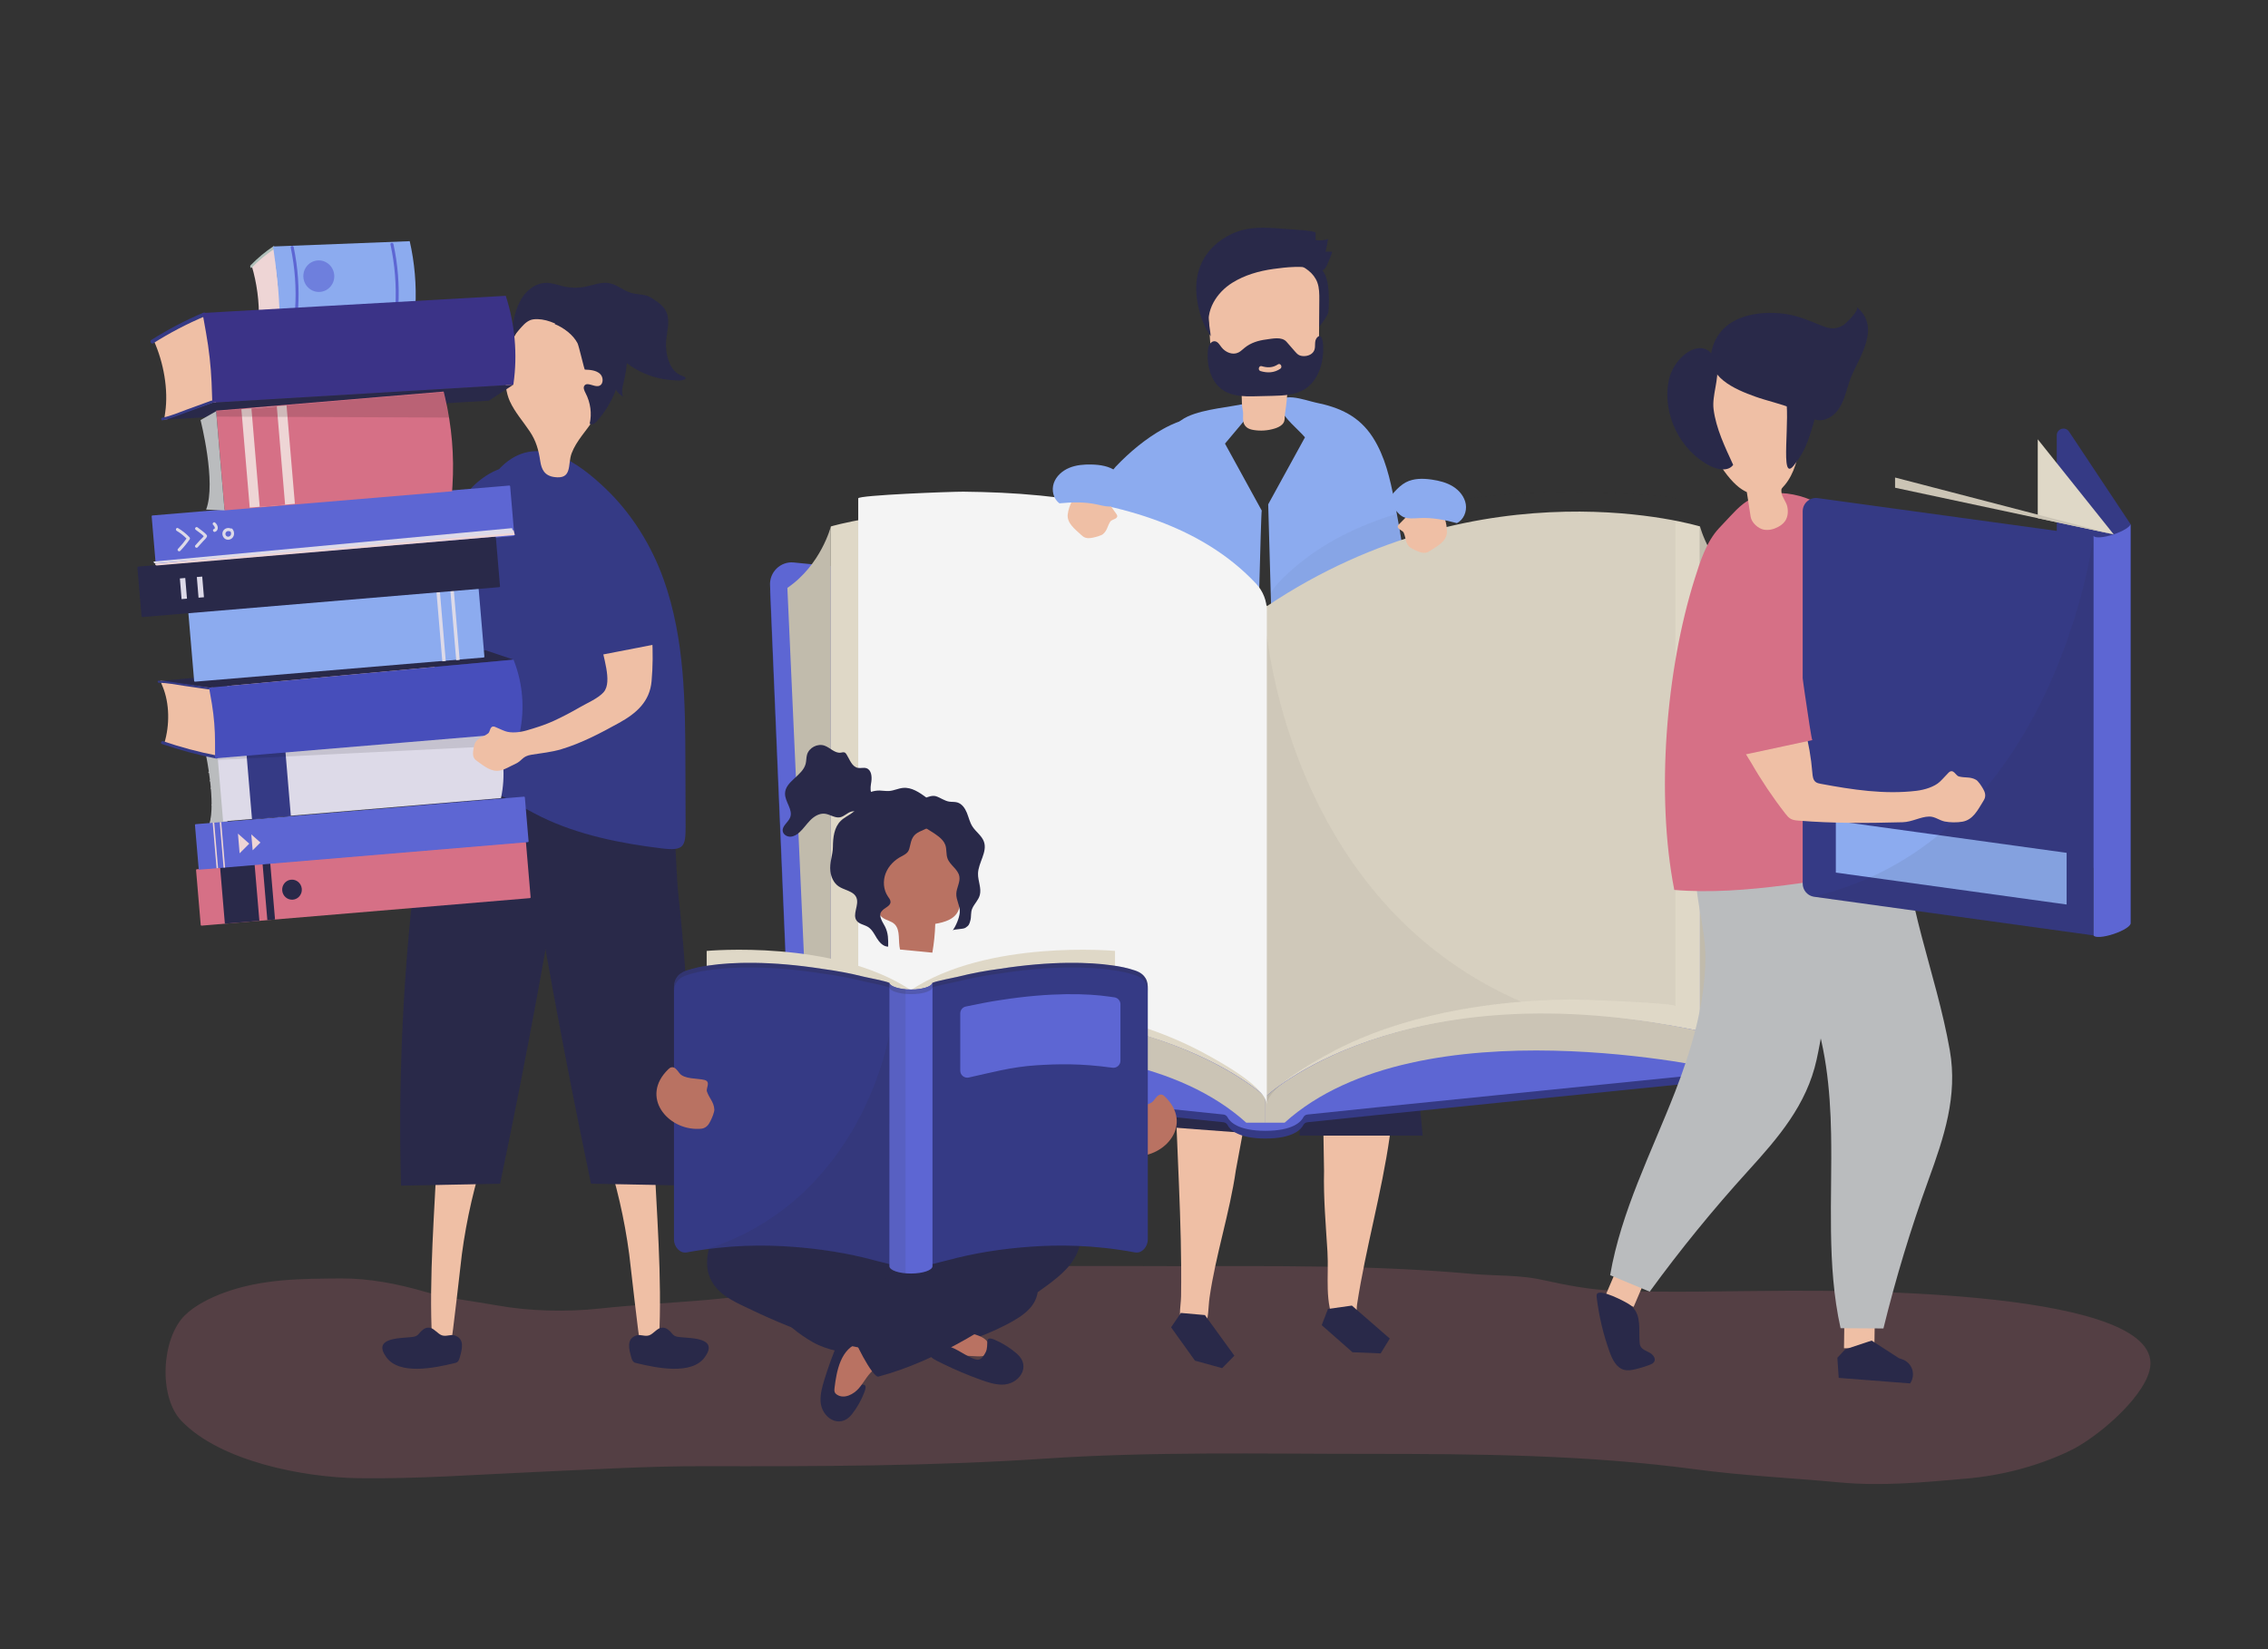 <?xml version="1.0" encoding="utf-8"?>
<!-- Generator: Adobe Illustrator 27.5.0, SVG Export Plug-In . SVG Version: 6.00 Build 0)  -->
<svg xmlns="http://www.w3.org/2000/svg" xmlns:xlink="http://www.w3.org/1999/xlink" version="1.1" x="0px" y="0px" viewBox="0 0 1100 800" style="enable-;background-color:transparent;" xml:space="preserve">
<rect x="0" y="0" width="1100" height="800" fill="#333333" stroke="none"/>
<g id="background">
	<rect style="fill:none;" width="1100" height="800" fill="none"/>
</g>
<g id="Shadow">
	<g style="opacity:0.2;">
		<path style="fill:#D67086;" d="M521.964,614.118c-28.193,0.084-56.385,0.762-84.528,3.892c-10.611,1.18-21,3.776-31.635,4.823    c-21.244,2.092-42.107,5.993-63.426,7.793c-17.168,1.449-34.408,2.305-51.526,4.143c-16.049,1.724-33.816,1.326-49.742-1.522    c-11.79-2.109-23.633-3.296-35.225-6.682c-12.967-3.789-27.055-6.498-40.565-6.4c-19.266,0.139-38.028,0.155-56.466,6.845    c-6.472,2.348-14.395,6.209-19.31,11.137c-11.251,11.282-12.774,39.432-1.54,51.133c18.921,19.693,59.305,27.42,85.827,27.785    c29.063,0.4,57.296-1.758,86.401-3.026c27.045-1.179,54.023-2.856,81.113-2.797c55.328,0.121,110.664,0,165.892-3.696    c51.888-3.472,103.907-2.28,155.909-2.28c53.326,0,106.291,0.419,159.232,7.506c23.067,3.088,46.568,4.169,69.75,6.332    c20.762,1.938,40.714-0.038,61.394-1.829c17.365-1.504,34.616-5.964,50.391-13.503c12.487-5.968,34.749-24.507,38.579-38.752    c10.736-39.935-151.3-38.975-176.179-38.885c-27.831,0.101-55.884,1.016-83.693-0.045c-11.698-0.446-23.224-2.733-34.641-5.238    c-11.372-2.495-22.83-1.861-34.362-2.91c-48.092-4.374-96.291-3.734-144.536-3.734    C553.379,614.209,537.671,614.071,521.964,614.118z"/>
	</g>
</g>
<g id="object">
	<g>
		<path style="fill:#EFBFA5;" d="M111.902,324.908c2.351-1.401,5.983-1.797,8.864-3.352c1.453-0.784,1.397-4.117,4.465-2.584    c1.132,0.566,3.054,2.218,5.22,3.271c3.16,1.535,7.829,1.838,11.844,1.319c15.776-2.039,31.606-3.784,47.592-3.984    c0.912-0.011,1.814,0.005,2.621-0.463c1.444-0.839,1.762-2.384,2.245-3.885c2.234-6.961,4.662-13.761,8.192-20.206    c3.151-5.751,6.754-11.175,12.176-14.962c5.422-3.786,12.275-5.32,18.308-2.79c4.519,1.894,8.091,5.475,8.631,10.406    c1.338,12.23-10.494,20.25-17.854,28.093c-6.963,7.42-12.913,13.71-20.112,20.442c-0.889,0.832-1.734,1.606-2.914,2.021    c-1.18,0.414-2.495,0.327-3.727,0.203c-15.855-1.606-31.269-3.578-47.093-1.722c-4.349,0.51-8.167-0.736-12.308,0.275    c-2.642,0.645-4.205,3.071-6.671,4.081c-2.466,1.011-5.362,2.002-8.019,1.947c-5.856-0.12-12.05-5.585-13.516-11.348    C108.889,327.912,109.958,326.066,111.902,324.908"/>
		<path style="fill:#353A85;" d="M224.409,311.375c-8.643-4.17-17.834-7.062-26.188-11.925c3.829-7.31,15.685-37.375,17.583-40.933    c7.246-13.578,8.943-19.553,17.875-26.274c19.072-14.352,39.131-1.957,36.283,20.543c-3.091,24.426-18.074,44.307-33.966,62.011    c-0.345,0.385-0.794,0.67-1.351,0.824c-0.557,0.155-1.364-0.122-1.991-0.436C229.969,313.845,227.138,312.691,224.409,311.375"/>
		<path style="fill:#EFBFA5;" d="M218.796,650.924c-3.14,0.106-6.158-0.599-9.241-0.883c-1.592-30.573,1.297-62.616,2.55-93.335    c7.855,0.419,15.708,0.838,23.562,1.257c-5.469,16.418-9.373,33.355-11.657,50.508    C223.649,611.19,219.244,650.909,218.796,650.924"/>
		<path style="fill:#292949;" d="M208.604,644.11c-1.939-0.345-3.083,0.517-4.375,1.699c-0.75,0.685-1.26,1.656-2.166,2.147    c-0.905,0.491-1.794,0.587-2.869,0.695c-5.666,0.57-18.72,0.333-11.765,9.81c6.315,8.605,23.087,5.18,32.776,2.842    c0.637-0.154,1.31-0.25,1.777-0.743c0.466-0.493,0.782-1.195,0.98-1.923c1.106-4.05,2.617-9.106-2.361-10.803    c-2.124-0.723-4.08,0.683-6.329-0.096C212.43,647.099,210.542,644.456,208.604,644.11"/>
		<path style="fill:#292949;" d="M194.495,575.146c16.017-0.31,32.034-0.621,48.051-0.932    c12.956-61.681,24.367-123.687,34.217-185.939c0.763-4.827,1.507-9.846,0.116-14.53c-2.63-8.86-12.119-13.916-21.204-15.613    c-14.118-2.638-40.058,1.035-47.298,15.714c-7.652,15.513-6.367,43.22-8.223,60.362    C195.089,480.989,193.192,528.11,194.495,575.146"/>
		<path style="fill:#EFBFA5;" d="M310.394,650.924c3.14,0.106,6.158-0.599,9.241-0.883c1.592-30.573-1.297-62.616-2.55-93.335    c-7.854,0.419-15.708,0.838-23.563,1.257c5.47,16.418,9.374,33.355,11.657,50.508C305.541,611.19,309.946,650.909,310.394,650.924    "/>
		<path style="fill:#292949;" d="M320.586,644.11c1.939-0.345,3.082,0.517,4.375,1.699c0.75,0.685,1.26,1.656,2.166,2.147    c0.905,0.491,1.794,0.587,2.869,0.695c5.666,0.57,18.72,0.333,11.765,9.81c-6.315,8.605-23.087,5.18-32.776,2.842    c-0.637-0.154-1.31-0.25-1.777-0.743c-0.467-0.493-0.783-1.195-0.981-1.923c-1.106-4.05-2.617-9.106,2.361-10.803    c2.125-0.723,4.081,0.683,6.329-0.096C316.759,647.099,318.647,644.456,320.586,644.11"/>
		<path style="fill:#292949;" d="M334.695,575.146c-16.017-0.31-32.034-0.621-48.051-0.932    c-12.957-61.681-24.367-123.687-34.217-185.939c-0.763-4.827-1.507-9.846-0.117-14.53c2.631-8.86,12.12-13.916,21.205-15.613    c14.118-2.638,40.058,1.035,47.298,15.714c7.652,15.513,6.367,43.22,8.223,60.362C334.1,480.989,335.997,528.11,334.695,575.146"/>
		<path style="fill:#353A85;" d="M293.624,236.922c12.841,12.221,22.46,27.921,28.254,44.183    c10.259,28.798,10.457,59.546,10.551,89.676c0.032,10.028,0.062,20.056,0.094,30.084c0.031,9.866-0.841,11.99-11.564,10.689    c-19.87-2.41-40.526-6.507-58.53-15.337c-8.567-4.202-16.573-9.508-25.557-12.817c-13.065-4.813-26.461-2.634-39.389-5.765    c5.613-16.963,9.628-31.413,12.508-48.891c2.966-17.997,5.662-37.628,10.008-55.383c2.608-10.655,7.458-20.608,12.391-30.405    c3.316-6.585,6.827-13.324,12.458-18.084C261.813,210.535,280.831,224.747,293.624,236.922"/>
		<path style="fill:#EFBFA5;" d="M247.29,194.676c2.425,5.301,6.388,9.719,9.624,14.567c3.148,4.718,4.28,8.986,5.115,14.456    c0.603,3.95,2.015,7.038,6.774,7.714c8.975,1.275,6.408-6.14,8.447-11.535c2.33-6.167,7.299-11.039,10.772-16.543    c10.034-15.903,7.17-47.337-13.686-54.045C251.531,141.956,239.931,178.589,247.29,194.676"/>
		<path style="fill:#292949;" d="M283.643,179.286c2.589,0.104,5.437,0.309,7.357,2.048c1.92,1.739,1.712,5.531-0.823,5.941    c-2.298,0.372-5.273-2.026-6.677-0.276c-0.82,1.023-0.1,2.52,0.522,3.716c2.388,4.591,3.103,9.913,1.989,14.803    c0.946,0.876,2.42-0.033,3.251-0.945c4.124-4.529,7.345-9.82,9.454-15.526c0.828,1.381,2.043,2.557,3.475,3.364    c-0.859-2.146-0.315-4.493,0.215-6.683c1.949-8.045,3.275-17.47-2.343-24.044c-3.006-3.517-7.577-5.541-12.174-6.391    c-4.597-0.851-9.282-0.644-13.915-0.435c-1.982,0.089-4.424,0.517-4.9,2.351c4.347,1.743,8.845,5.139,11.021,9.255    C280.763,167.728,283.379,179.275,283.643,179.286"/>
		<path style="fill:#292949;" d="M274.456,159.956c0.159,0.115,0.315,0.23,0.467,0.347c1.97,1.5,3.818,3.324,6.202,3.989    c3.437,0.959,7.13-0.698,10.514,0.472c3.783,1.309,6.268,5.832,9.03,8.509c4.528,4.389,10.142,7.617,16.168,9.452    c3.078,0.937,6.267,1.512,9.479,1.693c1.457,0.082,3.405,0.359,4.825-0.024c1.905-0.514,1.841-1.379-0.19-2.03    c-6.366-2.04-8.363-10.982-7.882-16.911c0.38-4.679,1.994-9.57,0.21-13.912c-1.364-3.317-4.291-5.03-7.121-6.927    c-3.121-2.093-6.504-1.528-10.048-2.536c-3.697-1.05-6.708-3.961-10.479-4.704c-3.983-0.783-7.963,0.982-11.948,1.755    c-3.292,0.64-6.715,0.598-9.991-0.123c-2.935-0.646-5.799-1.833-8.804-1.806c-4.432,0.041-8.508,2.807-11.093,6.406    c-3.658,5.091-6.023,13.802-4.734,20.505c-0.2-1.04,3.301-4.808,4.021-5.62c1.52-1.71,3.354-3.314,5.674-3.591    C264.008,154.278,270.233,156.891,274.456,159.956"/>
		<path style="fill:#BABCBE;" d="M99.876,366.101c0,0,4.903,23.293,1.628,33.834l8.913,0.068l-2.876-37.446L99.876,366.101z"/>
		<path style="fill:#BABCBE;" d="M109.993,395.93c-2.496,0.395-5.003,0.68-7.524,0.854c-0.405,0.028-0.329,0.691,0.075,0.663    c2.521-0.175,5.027-0.46,7.524-0.854C110.467,396.53,110.394,395.866,109.993,395.93"/>
		<path style="fill:#BABCBE;" d="M109.592,392.408c-2.144,0.292-4.272,0.583-6.715,0.916c-0.401,0.055-0.328,0.719,0.076,0.664    c2.238-0.306,4.476-0.611,6.715-0.916C110.068,393.017,109.995,392.353,109.592,392.408"/>
		<path style="fill:#BABCBE;" d="M109.249,389.374c-1.654,0.494-2.671,0.787-6.422,0.748c-0.406-0.004-0.328,0.668,0.075,0.663    c2.17-0.024,4.303-0.272,6.421-0.748C109.716,389.949,109.645,389.285,109.249,389.374"/>
		<path style="fill:#BABCBE;" d="M109.411,385.094c-2.16,0.521-4.338,0.895-6.546,1.125c-0.404,0.042-0.329,0.705,0.075,0.663    c2.208-0.23,4.386-0.604,6.546-1.124C109.876,385.662,109.805,384.999,109.411,385.094"/>
		<path style="fill:#BABCBE;" d="M108.814,381.299c-2.132,0.321-4.271,0.577-6.418,0.769c-0.404,0.036-0.33,0.699,0.074,0.663    c2.148-0.192,4.287-0.448,6.419-0.768C109.289,381.902,109.216,381.239,108.814,381.299"/>
		<path style="fill:#BABCBE;" d="M108.221,377.518c-2.067,0.388-4.145,0.697-6.235,0.926c-0.403,0.045-0.33,0.707,0.075,0.663    c2.09-0.229,4.168-0.537,6.236-0.926C108.693,378.106,108.621,377.442,108.221,377.518"/>
		<path style="fill:#BABCBE;" d="M107.892,373.202c-2.214,0.474-4.442,0.854-6.686,1.144c-0.068,0.008-0.117,0.038-0.158,0.074    c0.004,0.026,0.006,0.053,0.011,0.079c0.045,0.162,0.081,0.327,0.116,0.492c0.033,0.01,0.065,0.023,0.106,0.018    c2.244-0.288,4.472-0.67,6.686-1.143C108.36,373.781,108.289,373.117,107.892,373.202"/>
		<path style="fill:#BABCBE;" d="M107.726,368.899c-2.184,0.317-4.367,0.635-6.551,0.952c-0.4,0.058-0.328,0.721,0.075,0.663    c2.183-0.317,4.367-0.635,6.551-0.951C108.202,369.504,108.128,368.841,107.726,368.899"/>
		<path style="fill:#D67086;" d="M257.017,435.676L97.751,449.025c-0.203,0.017-0.383-0.138-0.4-0.346l-2.257-26.598    c-0.018-0.208,0.134-0.391,0.337-0.407l159.266-13.349c0.203-0.017,0.383,0.138,0.401,0.346l2.256,26.598    C257.372,435.477,257.22,435.659,257.017,435.676"/>
		<polygon style="fill:#292949;" points="125.805,446.676 109.065,448.08 106.744,420.723 123.485,419.319   "/>
		<polygon style="fill:#292949;" points="133.39,446.041 129.668,446.353 127.347,418.996 131.069,418.684   "/>
		<path style="fill:#292949;" d="M146.374,431.177c0.227,2.677-1.715,5.024-4.337,5.244s-4.932-1.771-5.16-4.448    c-0.227-2.676,1.715-5.024,4.337-5.244S146.147,428.5,146.374,431.177"/>
		<path style="fill:#5D66D3;" d="M256.033,408.514L96.767,421.863c-0.203,0.017-0.383-0.138-0.4-0.346l-1.808-21.309    c-0.017-0.208,0.133-0.391,0.337-0.408l159.266-13.349c0.203-0.017,0.383,0.138,0.4,0.346l1.807,21.309    C256.388,408.315,256.236,408.497,256.033,408.514"/>
		<polygon style="fill:#EED5D5;" points="115.404,404.376 116.215,413.939 120.888,409.257   "/>
		<polygon style="fill:#EED5D5;" points="121.885,404.761 122.54,412.481 126.313,408.701   "/>
		<polygon style="fill:#EED5D5;" points="105.764,421.109 105.04,421.17 103.168,399.107 103.892,399.047   "/>
		<polygon style="fill:#EED5D5;" points="109.165,420.824 108.44,420.884 106.569,398.822 107.294,398.762   "/>
		<path style="fill:#EED5D5;" d="M136.639,153.536l-11.341,4.199l0.153-2.726c0.46-8.206-0.965-18.094-3.347-25.984l0.468-0.494    l10.401-8.978L136.639,153.536z"/>
		<polygon style="fill:#9EB79C;" points="201.456,149.144 135.664,152.048 125.02,157.617 196.273,154.631   "/>
		<path style="fill:#B0C0BA;" d="M124.832,156.886c1.913-0.514,3.721-1.781,5.534-2.784c1.699-0.942,3.395-1.882,5.089-2.82    c0.268-0.149,0.478,0.737,0.209,0.886c-1.828,1.014-3.66,2.03-5.495,3.048c-1.72,0.954-3.426,2.111-5.241,2.601    C124.642,157.895,124.549,156.962,124.832,156.886"/>
		<path style="fill:#B0C0BA;" d="M132.985,120.795c-3.809,2.485-7.493,5.533-11.026,9.154c-0.366,0.375-0.841-0.827-0.472-1.206    c3.587-3.672,7.317-6.781,11.183-9.3C133.067,119.184,133.382,120.535,132.985,120.795"/>
		<path style="fill:#8CABEF;" d="M198.721,116.997l-66.289,2.578l1.029,7.297c0.832,5.903,1.43,11.831,1.791,17.729l0.412,7.448    l65.792-2.904l0.024-0.441C202.034,138.326,201.078,127.299,198.721,116.997"/>
		<path style="fill:#5D66D3;" d="M142.45,119.927c-0.194-0.927-1.638-0.761-1.444,0.174c2.04,9.773,2.766,19.717,2.136,29.679    c-0.06,0.947,1.379,1.175,1.439,0.223C145.22,139.914,144.516,129.828,142.45,119.927"/>
		<path style="fill:#5D66D3;" d="M190.823,118.405c-0.202-0.925-1.645-0.747-1.442,0.188c2.123,9.755,2.935,19.693,2.392,29.659    c-0.052,0.947,1.388,1.163,1.441,0.21C193.764,138.368,192.973,128.288,190.823,118.405"/>
		<path style="fill:#EFBFA5;" d="M105.024,197.274l-25.442,6.487l0.542-3.683c1.628-11.087-0.798-24.303-5.489-34.756l1.073-0.7    l23.715-12.857L105.024,197.274z"/>
		<polygon style="fill:#292949;" points="248.975,186.604 102.972,195.34 78.973,203.624 237.083,194.376   "/>
		<path style="fill:#353A85;" d="M78.612,202.652c4.277-0.833,8.379-2.672,12.468-4.157c3.836-1.394,7.664-2.784,11.486-4.172    c0.606-0.219,1.003,0.959,0.396,1.18c-4.125,1.5-8.26,3.003-12.403,4.508c-3.88,1.41-7.748,3.096-11.805,3.889    C78.115,204.025,77.978,202.776,78.612,202.652"/>
		<path style="fill:#353A85;" d="M99.356,153.437c-8.624,3.627-17.012,8.004-25.113,13.14c-0.839,0.532-1.803-1.053-0.956-1.59    c8.222-5.21,16.716-9.671,25.47-13.348C99.658,151.261,100.255,153.059,99.356,153.437"/>
		<path style="fill:#3B3387;" d="M245.302,143.499l-147.08,8.333l1.739,9.755c1.405,7.89,2.292,15.832,2.652,23.751l0.36,10.001    l146.003-8.735l0.085-0.596C251.059,171.989,249.759,157.205,245.302,143.499z"/>
		<path style="fill:#DDDAE8;" d="M242.989,387.151l-134.775,11.296l-2.745-32.365l134.775-11.296l0.167,0.433    C244.358,365.379,245.255,376.496,242.989,387.151"/>
		
			<rect x="120.591" y="364.08" transform="matrix(0.997 -0.084 0.084 0.997 -31.314 12.192)" style="fill:#353A85;" width="18.897" height="32.481"/>
		<path style="fill:#EFBFA5;" d="M103.031,331.793l-25.317-1.585l1.151,2.78c3.458,8.356,3.456,18.859,0.848,27.479l1.129,0.401    l24.62,6.91L103.031,331.793z"/>
		<polygon style="fill:#292949;" points="249.071,320.004 101.4,333.579 77.164,330.397 235.403,315.407   "/>
		<path style="fill:#353A85;" d="M76.991,331.199c4.184,0.067,8.386,0.937,12.523,1.536c3.89,0.563,7.78,1.126,11.67,1.69    c0.617,0.089,0.795-0.882,0.176-0.972c-4.201-0.608-8.402-1.217-12.603-1.826c-3.926-0.568-7.879-1.351-11.849-1.415    C76.284,330.203,76.373,331.189,76.991,331.199"/>
		<path style="fill:#353A85;" d="M105.115,366.5c-8.807-1.713-17.482-4.025-25.984-6.945c-0.879-0.302-1.51,1.033-0.623,1.337    c8.623,2.962,17.409,5.327,26.343,7.065C105.772,368.137,106.035,366.679,105.115,366.5"/>
		<path style="fill:#474EBB;" d="M252.081,355.49l-147.773,12.386l-0.008-7.734c-0.007-6.274-0.518-12.539-1.529-18.733l-1.372-7.83    l147.672-13.575l0.184,0.474C253.583,331.618,254.566,343.807,252.081,355.49"/>
		<path style="fill:#8CABEF;" d="M234.602,318.944L94.559,330.682c-0.203,0.017-0.383-0.138-0.4-0.345l-2.782-32.786    c-0.018-0.208,0.134-0.391,0.337-0.408l140.043-11.738c0.203-0.017,0.383,0.138,0.4,0.346l2.781,32.785    C234.957,318.745,234.806,318.927,234.602,318.944"/>
		<path style="fill:#5D66D3;" d="M249.101,260.024L75.967,274.535c-0.203,0.018-0.383-0.138-0.401-0.346l-2.013-23.731    c-0.018-0.208,0.133-0.391,0.337-0.408l173.134-14.511c0.204-0.018,0.383,0.138,0.401,0.345l2.012,23.732    C249.456,259.824,249.304,260.006,249.101,260.024"/>
		<path style="fill:#D67086;" d="M219.276,238.324l-110.359,9.25l-4.103-48.365l110.359-9.249l0.629,2.659    c3.329,14.067,4.558,28.557,3.646,42.979L219.276,238.324z"/>
		<polygon style="fill:#EED5D5;" points="143.02,244.391 121.121,246.227 117.073,198.505 138.972,196.67   "/>
		
			<rect x="123.775" y="197.51" transform="matrix(0.997 -0.084 0.084 0.997 -18.045 11.629)" style="fill:#D67086;" width="12.339" height="47.893"/>
		<g style="opacity:0.13;">
			<g>
				<defs>
					<rect id="SVGID_1_" x="104.837" y="190.229" width="112.956" height="12.323"/>
				</defs>
				<clipPath id="SVGID_00000140695289005473248150000001683945457779009923_">
					<use xlink:href="#SVGID_1_" style="overflow:visible;"/>
				</clipPath>
				<polygon style="clip-path:url(#SVGID_00000140695289005473248150000001683945457779009923_);fill:#000100;" points="      104.837,199.479 215.196,190.229 217.792,202.553 105.059,202.098     "/>
			</g>
		</g>
		<g style="opacity:0.64;">
			<g>
				<defs>
					
						<rect id="SVGID_00000049187247105732926700000008205006049254076350_" x="147.125" y="126.321" width="15.001" height="15.302"/>
				</defs>
				<clipPath id="SVGID_00000008118142958288147170000012955773462844245403_">
					<use xlink:href="#SVGID_00000049187247105732926700000008205006049254076350_" style="overflow:visible;"/>
				</clipPath>
				<path style="clip-path:url(#SVGID_00000008118142958288147170000012955773462844245403_);fill:#5D66D3;" d="M162.098,133.345      c0.358,4.211-2.699,7.906-6.825,8.252c-4.127,0.346-7.762-2.788-8.119-6.999c-0.358-4.211,2.699-7.905,6.825-8.252      C158.105,126.001,161.74,129.134,162.098,133.345"/>
			</g>
		</g>
		<path style="fill:#DDDAE8;" d="M91.893,260.611c-1.649-1.756-3.492-3.21-5.552-4.427c-0.813-0.48-1.43,0.862-0.623,1.338    c1.756,1.037,3.316,2.285,4.749,3.731c-1.265,1.769-2.636,3.433-4.142,4.998c-0.655,0.682,0.462,1.637,1.113,0.96    c1.664-1.731,3.172-3.574,4.543-5.555C92.226,261.303,92.185,260.923,91.893,260.611"/>
		<path style="fill:#DDDAE8;" d="M100.294,259.596c-1.117-1.445-3.068-2.601-4.474-3.753c-0.731-0.599-1.669,0.531-0.935,1.131    c1.187,0.972,2.855,1.951,3.925,3.13c-0.493,0.728-1.371,1.44-1.906,2.034c-0.714,0.793-1.429,1.586-2.143,2.378    c-0.634,0.703,0.481,1.66,1.113,0.96c0.857-0.951,1.714-1.902,2.571-2.853c0.634-0.703,1.521-1.402,1.912-2.281    C100.46,260.11,100.455,259.805,100.294,259.596"/>
		<path style="fill:#DDDAE8;" d="M104.337,253.517c-0.722-0.612-1.659,0.519-0.936,1.132c0.435,0.368,1.336,1.69,0.372,1.964    c-0.899,0.256-0.391,1.649,0.507,1.393c0.898-0.256,1.39-1.145,1.349-2.067C105.587,254.985,105.043,254.115,104.337,253.517"/>
		<path style="fill:#DDDAE8;" d="M112.73,256.604c-0.23-0.28-0.547-0.326-0.817-0.237c-1.266-0.525-2.786-0.151-3.585,1.011    c-0.79,1.149-0.521,2.784,0.471,3.726c1.097,1.043,2.785,0.921,3.841-0.113C113.84,259.815,113.767,257.868,112.73,256.604     M111.677,259.881c-0.52,0.561-1.396,0.659-1.94,0.09c-1.122-1.175,0.239-2.855,1.62-2.244c0.146,0.065,0.283,0.076,0.409,0.055    C112.153,258.441,112.24,259.273,111.677,259.881"/>
		
			<rect x="212.897" y="286.91" transform="matrix(0.997 -0.084 0.084 0.997 -24.672 18.95)" style="fill:#DDDAE8;" width="1.675" height="33.79"/>
		
			<rect x="219.657" y="286.343" transform="matrix(0.997 -0.084 0.084 0.997 -24.618 19.529)" style="fill:#DDDAE8;" width="1.675" height="33.79"/>
		<g style="opacity:0.11;">
			<g>
				<defs>
					
						<rect id="SVGID_00000135663797097962364870000015702472512003939000_" x="105.462" y="356.43" width="137.058" height="12.171"/>
				</defs>
				<clipPath id="SVGID_00000150095538640684836480000010631415510536972177_">
					<use xlink:href="#SVGID_00000135663797097962364870000015702472512003939000_" style="overflow:visible;"/>
				</clipPath>
				<path style="clip-path:url(#SVGID_00000150095538640684836480000010631415510536972177_);fill:#000100;" d="M105.462,367.779      l135.403-11.349c0,0,1.152,3.23,1.656,5.413l-136.838,6.758L105.462,367.779z"/>
			</g>
		</g>
		<path style="fill:#292949;" d="M242.174,284.825L69.04,299.336c-0.203,0.018-0.383-0.138-0.401-0.345l-2.013-23.732    c-0.018-0.208,0.133-0.391,0.337-0.408l173.134-14.511c0.204-0.017,0.383,0.138,0.401,0.345l2.012,23.732    C242.529,284.625,242.377,284.808,242.174,284.825"/>
		
			<rect x="87.708" y="280.305" transform="matrix(0.997 -0.083 0.083 0.997 -23.479 8.415)" style="fill:#DDDAE8;" width="2.628" height="10.053"/>
		
			<rect x="95.934" y="279.616" transform="matrix(0.997 -0.083 0.083 0.997 -23.394 9.099)" style="fill:#DDDAE8;" width="2.628" height="10.053"/>
		<path style="fill:#EED5D5;" d="M249.717,259.52L76.101,274.315c-0.511,0.046-0.932-0.404-0.866-0.922l173.847-16.195    L249.717,259.52z"/>
		<path style="fill:#DDDAE8;" d="M248.994,258.519L75.378,273.314c-0.511,0.046-0.932-0.404-0.866-0.922l173.847-16.195    L248.994,258.519z"/>
		<path style="fill:#BABCBE;" d="M97.256,203.778c0,0,7.777,30.232,2.713,43.424l8.947,0.372l-4.08-48.094L97.256,203.778z"/>
		<path style="fill:#EFBFA5;" d="M230.265,360.769c0.106-0.296,0.218-0.601,0.398-0.847c1.678-2.287,3.921-2.476,6.154-4.211    c0.996-0.774,0.714-4.004,3.201-3.138c0.918,0.319,3.058,1.422,5.008,2.122c2.843,1.022,7.065,0.598,10.355-0.357    c4.422-1.284,9.071-2.745,13.218-4.659c4.34-2.003,8.573-4.235,12.706-6.635c3.444-2,8.909-4.293,11.513-7.336    c4.403-5.146-0.696-17.692-1.276-24.119c-0.604-6.698-0.018-26.431,9.024-26.989c14.813-0.914,15.046,13.161,15.707,24.495    c0.414,7.074,0.384,14.281-0.251,21.342c-0.89,9.889-7.298,15.551-15.767,20.232c-8.976,4.961-18.156,9.826-28.02,12.777    c-4.794,1.436-9.514,1.864-14.406,2.655c-4.834,0.781-4.216,2.89-8.273,4.659c-2.264,0.987-4.385,2.421-6.802,2.972    c-4.333,0.989-7.805-2.015-11.098-4.34c-0.819-0.578-1.375-0.968-1.8-1.806c-0.692-1.364-0.422-2.823-0.207-4.281    C229.776,362.443,229.973,361.587,230.265,360.769"/>
		<path style="fill:#353A85;" d="M315.999,312.926c-8.375,1.623-16.749,3.247-25.125,4.87c0.537-0.104-9.691-37.552-10.224-39.801    c-2.032-8.587-4.074-17.501-2.334-26.152c3.715-18.473,12.621-23.02,23.84-3.609c10.59,18.321,27.19,40.255,23.902,61.107    c-0.071,0.453-0.156,0.928-0.443,1.286c-0.394,0.492-1.066,0.643-1.684,0.762L315.999,312.926z"/>
		<path style="fill:#8CABEF;" d="M524.208,249.774c12.165,7.403,25.773,12.426,39.832,14.7c2.512-11.522,5.169-23.012,7.973-34.467    c1.208-4.937,2.473-9.954,4.891-14.464c1.286-2.398,6.117-6.767,4.615-9.877c-2.632-5.448-14.086,0.581-17.357,2.392    c-8.532,4.723-16.335,11.293-23.044,18.324C539.498,228.08,522.724,248.871,524.208,249.774"/>
		<path style="fill:#EFBFA5;" d="M641.397,520.875l0.776,47.158c-0.317,13.083,0.862,26.126,1.657,39.168    c0.74,12.113-1.702,24.598,4.045,35.825c1.803,3.52,5.637,5.972,8.555,1.906c2.249-3.134,1.214-8.557,1.769-12.195    c4.174-27.338,11.944-53.997,15.82-81.386C678.08,522.661,666.981,523.418,641.397,520.875"/>
		<polygon style="fill:#292949;" points="644.076,634.964 641.045,642.831 655.963,655.963 669.631,656.526 674.051,649.315     655.67,633.331   "/>
		<path style="fill:#EFBFA5;" d="M607.99,521.334l-8.601,46.375c-2.982,20.745-9.759,40.948-12.741,61.694    c-0.685,4.77-0.34,9.988-2.333,14.488c-1.95,4.401-5.768,4.576-9.138,1.589c-4.513-4.001-2.43-11.15-2.348-16.615    c0.552-36.406-2.311-72.298-3-108.763c-0.01-0.479,0.012-1.026,0.381-1.33c0.301-0.247,0.729-0.242,1.117-0.216    C574.868,518.791,607.804,522.336,607.99,521.334"/>
		<polygon style="fill:#292949;" points="572.724,636.9 567.994,643.88 579.565,660.04 592.753,663.674 598.685,657.646     584.386,637.927   "/>
		<polygon style="fill:#292949;" points="690,550.88 683.567,483.459 680.464,439.654 670.032,403.876 613.704,395.133     544.061,407.07 540.714,420.602 554.117,545.846 621.288,550.88 620.378,472.929 630.739,521.245 630.3,550.88   "/>
		<path style="fill:none;" d="M558.845,272.15c-0.095,2.276-0.158,4.552-0.197,6.822c-0.815,46.246,1.734,93.081,2.026,139.709    c23.882-3.738,48.025-5.797,72.194-6.163c5.594-0.084,31.028,3.843,34.57,0.503c4.806-4.533-0.479-3.679-0.128-9.585    c0.456-7.641-3.216-13.897-1.829-22.952c1.63-10.642,4.872-21.167,6.74-31.806c3.744-21.334,5.999-42.928,6.73-64.576    c0.65-19.2-0.047-39.113-8.304-56.46c-20.361-42.777-86.007-42.007-104.02,2.658C561.292,243.529,559.44,257.852,558.845,272.15"/>
		<path style="fill:#8CABEF;" d="M632.92,212.144l-17.829,32.492c0.932,32.823,1.863,65.647,2.795,98.471    c0.43,15.126,0.859,30.254,1.288,45.38c0.149,5.252,0.28,10.506,0.447,15.758c0.075,2.358-0.575,6.326,0.769,8.25    c2.919,4.176,13.589,2.874,18.244,3.24c7.259,0.572,14.623,1.165,21.459,3.671c4.552,1.669,8.866,4.181,13.667,4.855    c1.079,0.151,2.285,0.173,3.132-0.512c0.947-0.766,1.109-2.124,1.198-3.338c1.669-22.533,1.704-45.765,2.954-68.54    c0.982-17.912,3.409-35.967,2.554-53.905c-0.88-18.452-3.768-36.806-7.295-54.916c-2.088-10.722-4.542-21.653-10.445-30.844    c-6.691-10.42-16.162-14.594-27.828-16.942c-4.121-0.83-19.456-6.628-16.897,2.739    C622.401,202.634,629.793,208.423,632.92,212.144"/>
		<path style="fill:#8CABEF;" d="M594.131,215.199l17.829,32.492c-0.373,0-2.261,79.648-2.414,85.025    c-0.58,20.444-1.161,40.89-1.741,61.334c-0.161,5.683,0.602,12.339-0.509,17.926c-1.552,7.798-9.762,6.263-16.757,6.894    c-15.303,1.38-31.414,3.992-46.759,3.217c-4.427-0.224,1.399-92.595,1.391-101.215c-0.03-31.003-6.426-65.399,9.323-93.514    c4.582-8.18,12.66-21.294,21.577-25.333c8.309-3.763,20.204-4.404,29.224-6.513l0.47,5.845L594.131,215.199z"/>
		<path style="fill:#292949;" d="M632.829,136.496c2.807,4.919,4.159,10.586,4.409,16.244c0.066,1.504,0.169,3.242,1.385,4.13    c1.302,0.951,0.158,3.037,1.148,1.765c0.99-1.273,4.354-5.691,4.505-7.295c0.355-3.761,0.35-7.555-0.016-11.314    c-0.317-3.269-0.985-6.686-3.125-9.178c-1.268-1.479-2.961-2.517-4.628-3.524c-2.417-1.461-4.909-2.934-7.685-3.451    c-4.786-0.892-7.722,0.825-3.499,4.163C628.347,130.426,630.906,133.126,632.829,136.496"/>
		<path style="fill:#EFBFA5;" d="M602.925,200.679c0.032,2.316-0.443,4.718,1.6,6.514c0.982,0.863,2.309,1.21,3.601,1.414    c3.338,0.529,6.797,0.284,10.027-0.712c1.329-0.409,2.653-0.965,3.656-1.927c1.185-1.138,1.245-2.217,1.302-3.706    c0.067-1.746,0.419-3.52,0.648-5.29c0.5-3.872,0.724-7.775,0.836-11.675c5.734-0.983,12.479-2.838,14.44-8.845    c0.617-1.892,0.639-3.95,0.654-5.963c0.06-8.322,0.122-16.645,0.182-24.967c0.021-2.879,0.028-5.845-0.958-8.516    c-1.729-4.687-6.125-7.48-10.434-9.238c-10.998-4.485-23.817-4.307-33.968,2.074c-2.701,1.699-5.252,3.883-6.807,6.848    c-2.399,4.571-2.097,10.216-1.725,15.491c0.344,4.87,0.688,9.739,1.031,14.608c0.396,5.6,1.237,12.047,5.586,15.005    c2.309,1.571,5.293,1.859,7.283,3.891c3.473,3.547,1.818,8.847,2.845,13.145C602.871,199.429,602.916,200.051,602.925,200.679"/>
		<path style="fill:#292949;" d="M641.708,167.169c-0.093-1.543-0.767-6.065-3.089-3.223c-0.607,0.743-0.756,1.793-0.793,2.784    c-0.038,0.99,0.007,2.008-0.304,2.94c-0.716,2.139-3.082,3.111-5.191,3.074c-0.839-0.015-1.693-0.152-2.435-0.574    c-0.72-0.41-1.291-1.061-1.848-1.701c-1.353-1.552-2.706-3.105-4.06-4.658c-2.325-2.669-6.939-1.515-10.073-1.105    c-3.613,0.471-7.226,1.561-10.177,3.938c-0.298,0.239-0.589,0.492-0.88,0.743c-0.712,0.614-1.427,1.222-2.254,1.624    c-2.79,1.358-6.244-0.06-8.199-2.6c-0.897-1.165-1.732-2.663-3.124-2.858c-1.089-0.152-2.149,0.628-2.707,1.647    c-0.558,1.019-0.709,2.234-0.784,3.415c-0.275,4.299,0.317,8.732,2.181,12.544c4.04,8.268,11.852,9.283,19.703,9.098    c3.103-0.074,6.207-0.147,9.31-0.22c5.673-0.134,11.671-0.37,16.45-3.667c4.216-2.91,6.722-7.856,7.749-13.037    C641.714,172.657,641.873,169.898,641.708,167.169 M620.951,178.889c-2.988,2.009-6.281,2.118-9.611,1.115    c-1.416-0.426-0.815-2.802,0.603-2.375c2.759,0.831,5.365,0.809,7.852-0.863C621.046,175.924,622.195,178.053,620.951,178.889"/>
		<path style="fill:#292949;" d="M642.893,122.073c0.548-2.017,0.953-4.073,1.211-6.146c-1.92,0.674-4.011,0.853-6.018,0.515    c-0.004-1.196-0.009-2.393-0.014-3.59c-0.009-0.996-13.473-1.692-14.568-1.782c-10.242-0.84-19.609-1.64-28.871,3.857    c-7.912,4.696-12.984,11.708-14.197,20.835c-1.159,8.719,1.694,20.107,6.736,27.345c-0.029-2.322-1.365-7.798-0.817-10.004    c0.336-2.211,1.099-4.343,2.153-6.311c2.104-3.929,5.365-7.237,9.13-9.597c6.003-3.762,12.983-5.751,19.955-6.722    c6.387-0.89,14.17-1.711,20.48-0.018c3.033,0.813,3.536,1.574,5.373-1.487c0.323-0.54,2.891-6.843,2.64-6.847    C645.021,122.106,643.957,122.089,642.893,122.073"/>
		<path style="fill:#353A85;" d="M842.503,276.599L613.749,299.34l-228.755-22.741c-6.436-0.64-11.911,4.682-11.511,11.19    l9.544,226.327c0.318,5.172,4.29,9.35,9.402,9.876c37.637,3.87,184.519,18.534,200.987,20.407    c0.833,0.095,1.559,0.586,1.945,1.336c1.105,2.153,5.074,6.563,18.388,6.563c13.313,0,17.282-4.409,18.387-6.563    c0.386-0.75,1.112-1.241,1.945-1.336c16.468-1.873,163.35-16.536,200.987-20.407c5.113-0.526,9.085-4.704,9.402-9.876    l9.544-226.327C854.413,281.281,848.939,275.96,842.503,276.599"/>
		<path style="fill:#5D66D3;" d="M842.503,272.854l-228.754,22.741l-228.755-22.741c-6.436-0.64-11.911,4.682-11.511,11.19    l9.544,226.327c0.318,5.172,4.29,9.35,9.402,9.876c37.637,3.87,184.519,18.534,200.987,20.407    c0.833,0.095,1.559,0.586,1.945,1.336c1.105,2.153,5.074,6.563,18.388,6.563c13.313,0,17.282-4.409,18.387-6.563    c0.386-0.75,1.112-1.241,1.945-1.336c16.468-1.873,163.35-16.536,200.987-20.407c5.113-0.526,9.085-4.704,9.402-9.876    l9.544-226.327C854.413,277.536,848.939,272.215,842.503,272.854"/>
		<path style="fill:#DFD8C7;" d="M614.61,293.946c-105.387-70.478-211.636-38.572-211.636-38.572v244.789    c146.885-29.801,210.774,31.929,210.774,31.929s63.89-61.73,210.774-31.929V255.374    C824.522,255.374,719.996,223.468,614.61,293.946"/>
		<path style="fill:#C1BBAC;" d="M402.974,255.375c0,0-4.714,18.625-21.09,29.801l10.544,233.88c0,0,10.545-8.249,10.545-18.892    V255.375z"/>
		<path style="fill:#C1BBAC;" d="M824.522,255.375c0,0,4.714,18.625,21.09,29.801l-10.544,233.88c0,0-10.545-8.249-10.545-18.892    V255.375z"/>
		<path style="fill:#CBC4B5;" d="M392.43,519.055c0,0,146.512-33.525,212.014,25.544h9.304v-12.506    c0,0-66.122-62.794-210.773-31.929L392.43,519.055z"/>
		<path style="fill:#CBC4B5;" d="M835.067,519.055c0,0-146.512-33.525-212.014,25.544h-9.304v-12.506    c0,0,66.122-62.794,210.773-31.929L835.067,519.055z"/>
		<path style="fill:#F4F4F4;" d="M504.569,240.395c-12.697-1.257-25.296-1.764-37.296-1.883c-5.532-0.055-51.022,1.679-51.022,3.228    v69.215v177.102c0-1.556,45.595-3.286,51.142-3.227c39.162,0.415,83.167,7.585,117.794,26.703    c5.785,3.195,29.25,15.762,29.25,24.595V296.387c0-4.887-1.821-9.607-5.169-13.19    C582.977,255.056,543.319,244.232,504.569,240.395"/>
		<path style="fill:none;" d="M724.307,240.395c12.697-1.257,25.297-1.764,37.296-1.883c5.531-0.055,51.022,1.679,51.022,3.228    v69.215v177.102c0-1.556-45.595-3.286-51.142-3.227c-39.162,0.415-83.167,7.585-117.794,26.703    c-5.785,3.195-29.25,15.762-29.25,24.595V296.387c0-4.887,1.821-9.607,5.169-13.19    C645.899,255.056,685.557,244.232,724.307,240.395"/>
		<g style="opacity:0.05;">
			<g>
				<defs>
					
						<rect id="SVGID_00000060022267738858567810000016535460307021765564_" x="614.438" y="238.51" width="198.187" height="297.618"/>
				</defs>
				<clipPath id="SVGID_00000103970766376551719590000011679499316694562691_">
					<use xlink:href="#SVGID_00000060022267738858567810000016535460307021765564_" style="overflow:visible;"/>
				</clipPath>
				<path style="clip-path:url(#SVGID_00000103970766376551719590000011679499316694562691_);fill:#272525;" d="M724.307,240.395      c12.697-1.257,25.297-1.764,37.296-1.883c5.531-0.055,51.022,1.679,51.022,3.228v69.215v177.102      c0-1.556-45.595-3.286-51.142-3.227c-39.162,0.415-83.167,7.585-117.794,26.703c-5.785,3.195-29.25,15.762-29.25,24.595V296.387      c0-4.887,1.821-9.607,5.169-13.19C645.899,255.056,685.557,244.232,724.307,240.395"/>
			</g>
		</g>
		<g style="opacity:0.05;">
			<g>
				<defs>
					
						<rect id="SVGID_00000140728366103282196100000016588403089377461638_" x="614.438" y="308.239" width="123.308" height="227.889"/>
				</defs>
				<clipPath id="SVGID_00000029727296370950107570000009757156367319754895_">
					<use xlink:href="#SVGID_00000140728366103282196100000016588403089377461638_" style="overflow:visible;"/>
				</clipPath>
				<path style="clip-path:url(#SVGID_00000029727296370950107570000009757156367319754895_);fill:#272525;" d="M614.438,308.239      v227.89c0-8.834,23.465-21.402,29.25-24.596c27.767-15.331,61.562-22.965,94.056-25.608l0.001-0.009      C637.591,442.417,617.911,335.938,614.438,308.239"/>
			</g>
		</g>
		<path style="fill:#EFBFA5;" d="M1018.954,298.709c-0.335-0.147-0.681-0.296-1.031-0.34c-3.267-0.411-5.217,1.331-8.462,1.829    c-1.447,0.223-3.948-2.592-5.201,0.195c-0.463,1.029-1.241,3.714-2.206,5.917c-1.407,3.213-5.134,6.436-8.564,8.448    c-13.48,7.906-28.737,11.926-43.955,15.427c-0.867,0.2-1.776,0.394-2.637,0.172c-1.544-0.399-2.437-1.961-3.187-3.368    c-3.479-6.522-7.564-12.721-12.188-18.487c-4.125-5.146-8.821-10.057-14.762-12.922c-5.94-2.865-13.358-3.369-18.958,0.114    c-4.195,2.608-6.987,7.342-7.242,12.275c-0.633,12.232,15.481,20.011,23.906,26.274c7.972,5.926,16.359,11.293,25.08,16.045    c1.077,0.587,2.196,1.176,3.417,1.293c1.301,0.124,2.585-0.301,3.821-0.723c15.927-5.44,31.283-12.256,46.581-19.418    c4.203-1.967,6.839-5.896,10.742-7.68c2.491-1.139,5.265-0.241,7.853-0.796c2.561-0.548,5.784-1.921,7.959-3.374    c4.291-2.866,4.53-8.191,5.196-12.823c0.166-1.153,0.281-1.932-0.087-2.96c-0.598-1.672-2.044-2.609-3.445-3.591    C1020.756,299.633,1019.876,299.115,1018.954,298.709"/>
		<path style="fill:#DDDAE8;" d="M913.187,329.671c8.052-5.767,16.103-11.535,24.155-17.302    c-0.516,0.37-23.934-38.137-25.407-40.382c-5.62-8.567-11.508-17.402-20.192-22.837c-18.543-11.607-41.965,5.151-34.84,26.631    c7.735,23.319,25.025,45.645,45.233,59.512c0.439,0.301,0.906,0.609,1.437,0.653c0.729,0.06,1.392-0.387,1.986-0.812    C908.102,333.313,910.645,331.492,913.187,329.671"/>
		<polygon style="fill:#EFBFA5;" points="894.703,629.144 894.35,654.005 909.082,654.201 909.473,626.639   "/>
		<path style="fill:#292949;" d="M907.772,650.307l-12.813,4.235l-3.819,4.111l0.646,9.744l34.634,2.691    c2.926-4.261,1.023-10.04-3.86-11.717l-1.612-0.554L907.772,650.307z"/>
		<polygon style="fill:#EFBFA5;" points="788.536,605.313 778.779,628.182 792.334,633.952 803.152,608.599   "/>
		<path style="fill:#292949;" d="M792.081,634.38c-0.486-0.537-1.052-1.047-1.709-1.528c-1.629-1.19-14.762-8.149-15.89-5.012    c-0.183,0.509-0.125,1.07-0.06,1.607c1.081,9.026,3.199,17.926,6.297,26.472c1.326,3.656,3.337,7.704,7.118,8.615    c1.656,0.4,3.397,0.105,5.06-0.272c2.452-0.556,4.865-1.287,7.213-2.188c0.858-0.329,1.771-0.734,2.216-1.539    c0.891-1.61-0.664-3.517-2.287-4.385c-1.623-0.868-3.606-1.491-4.399-3.153c-0.355-0.744-0.406-1.592-0.45-2.416    C794.859,644.466,795.897,638.594,792.081,634.38"/>
		<path style="fill:#BABCBE;" d="M881.093,513.935c-4.834,22.102-18.651,37.978-33.41,54.231    c-16.89,18.599-32.778,38.106-47.57,58.412c-6.395-2.666-12.789-5.333-19.183-7.999c5.345-31.058,20.077-59.554,31.494-88.928    c7.933-20.412,14.36-41.996,14.709-64.056c0.173-10.97-2.485-21.003-3.908-31.672c-1.763-13.217-1.864-26.764-3.457-40.043    c-0.535-4.453-0.839-9.719,2.585-12.615c1.524-1.289,3.533-1.833,5.493-2.212C900.556,364.972,890.284,471.91,881.093,513.935"/>
		<path style="fill:#BABCBE;" d="M821.86,398.039c-0.039-13.409,1.598-26.334,4.106-36.19c20.683-1.108,44.057,1.181,64.512,5.33    c19.992,4.057,32.461,8.409,32.606,30.088c0.266,39.892,15.857,73.874,22.59,112.217c3.912,22.282-2.848,42.214-10.338,62.852    c-8.572,23.615-15.871,47.692-21.855,72.091c-6.928-0.041-13.857-0.082-20.784-0.124c-6.836-30.764-4.017-62.718-4.598-94.228    c-0.403-21.896-2.645-44.304-10.692-64.847c-8.845-22.582-21.583-13.594-36.202-26.69    C826.994,445.806,821.928,421.2,821.86,398.039"/>
		<path style="fill:#D67086;" d="M845.347,244.516c-2.284,1.77-4.291,3.905-6.275,6.02c-1.776,1.895-3.554,3.79-5.33,5.685    c-6.155,6.565-9.195,16.283-11.834,24.671c-13.884,44.135-18.88,104.687-9.864,150.803c34.197,2.954,73.775-5.668,107.896-10.329    c3.318-0.453,7.076-1.196,8.799-4.068c1.044-1.741,1.074-3.884,1.073-5.913c-0.004-29.276-6.19-60.741-11.993-89.602    c-2.449-12.179-5.466-24.254-9.335-36.063c-4.095-12.5-8.713-25.998-18.296-35.454c-10.255-10.119-29.891-15.116-42.729-7.217    C846.725,243.499,846.024,243.991,845.347,244.516"/>
		<path style="fill:#EFBFA5;" d="M849.076,250.668c-0.618-3.982-1.236-7.963-1.854-11.945c-0.831-0.397-1.62-0.836-2.351-1.302    c-14.261-9.107-38.184-58.001-0.168-68.945c34.519-9.938,32.723,37.548,25.987,57.348c-1.152,3.389-2.693,6.59-4.975,9.366    c-1.561,1.899-1.911,1.539-1.687,3.739c0.216,2.13,2.338,4.54,2.82,6.786c0.515,2.395,0.321,5.05-1.07,7.067    c-0.853,1.236-2.096,2.156-3.423,2.859c-2.109,1.117-4.558,1.733-6.903,1.288C852.664,256.399,849.519,253.52,849.076,250.668"/>
		<path style="fill:#292949;" d="M878.796,207.886c-2.882,9.747-5.33,13.5-8.772,17.887c-7.214,9.196-1.217-23.4-4.196-34.702    c-0.228-0.862-0.449-1.839,0.018-2.598c0.437-0.709,1.324-0.974,2.138-1.15C882.523,184.181,882.48,196.875,878.796,207.886"/>
		<path style="fill:#292949;" d="M840.605,225.497c-2.333,3.281-7.442,2.398-11.039,0.59c-14.775-7.428-23.472-25.307-20.194-41.516    c2.743-13.563,19.839-23.734,23.296-6.93c1.226,5.958-2.402,14.213-1.572,20.823C832.283,207.91,836.686,216.943,840.605,225.497"/>
		<path style="fill:#292949;" d="M878.643,156.02c1.656,0.655,3.34,1.344,5.115,2.039c3.674,1.436,6.336,1.922,10.124-0.231    c1.083-0.615,8.342-7.478,6.595-8.903c11.578,9.446,2.056,23.235-2.287,32.995c-2.927,6.578-3.529,15.866-10.108,20.166    c-7.237,4.729-12.201-1.251-18.772-3.93c-5.795-2.365-12.06-3.643-17.957-5.748c-9.785-3.491-24.346-9.623-21.104-22.623    c3.785-15.184,19.168-18.969,32.989-17.808C869.142,152.472,873.765,154.091,878.643,156.02"/>
		<path style="fill:#353A85;" d="M1033.347,448.062l-35.797-53.877v-183.03c0-3.211,4.167-4.469,5.943-1.795l29.854,44.932V448.062z    "/>
		<polygon style="fill:none;" points="1031.751,256.079 1001.019,210.467 988.328,213.101 1025.159,259.224 1025.159,449.69     1031.751,448.062   "/>
		<polygon style="fill:none;" points="886.728,242.33 908.654,234.362 1025.159,259.224 1025.159,443.549 886.728,418.618   "/>
		<path style="fill:#353A85;" d="M1015.387,453.761l-135.852-18.793c-3.031-0.599-5.216-3.259-5.216-6.348V248.036    c0-4.078,3.727-7.139,7.727-6.348l133.341,18.296V453.761z"/>
		<path style="fill:#5D66D3;" d="M1033.347,254.293c-0.339,1.359-3.742,3.446-8.188,4.931c-4.806,1.607-9.064,1.918-9.716,0.742    l-0.056,0.018v193.274c-0.037,0.147-0.038,0.287,0,0.415v0.087l0.03-0.01c0.541,1.246,4.856,0.951,9.742-0.682    c4.928-1.646,8.577-4.033,8.188-5.346V254.293z"/>
		<polygon style="fill:#DFD8C7;" points="988.328,213.101 988.328,251.364 1025.159,259.224   "/>
		<polygon style="fill:#CBC4B5;" points="1025.159,259.224 919.123,231.643 919.123,236.596   "/>
		<polygon style="fill:#8CABEF;" points="890.395,398.221 1002.334,413.707 1002.334,438.775 890.395,423.29   "/>
		<g style="opacity:0.08;">
			<g>
				<defs>
					
						<rect id="SVGID_00000122692011301598910840000014725261969276093347_" x="879.535" y="259.985" width="135.854" height="193.776"/>
				</defs>
				<clipPath id="SVGID_00000097468675021305432830000014967954082986353838_">
					<use xlink:href="#SVGID_00000122692011301598910840000014725261969276093347_" style="overflow:visible;"/>
				</clipPath>
				<path style="clip-path:url(#SVGID_00000097468675021305432830000014967954082986353838_);fill:#272525;" d="M879.535,434.967      l135.852,18.793V259.984C1015.387,259.986,997.55,407.065,879.535,434.967"/>
			</g>
		</g>
		<path style="fill:#EFBFA5;" d="M959.292,379.055c-0.248-0.268-0.507-0.543-0.811-0.724c-2.832-1.68-5.315-0.86-8.488-1.698    c-1.416-0.374-2.585-3.953-4.847-1.896c-0.834,0.759-2.619,2.91-4.383,4.545c-2.572,2.385-7.275,3.853-11.224,4.33    c-15.515,1.872-31.109-0.53-46.46-3.39c-0.876-0.163-1.786-0.347-2.487-0.895c-1.256-0.982-1.451-2.771-1.578-4.359    c-0.588-7.369-1.862-14.682-3.8-21.815c-1.73-6.365-4.076-12.742-8.381-17.738c-4.304-4.997-10.904-8.418-17.43-7.459    c-4.886,0.719-9.336,3.944-11.537,8.366c-5.46,10.964,6.212,24.526,11.439,33.63c4.947,8.614,10.495,16.881,16.597,24.719    c0.753,0.968,1.544,1.954,2.617,2.548c1.144,0.633,2.491,0.756,3.793,0.862c16.775,1.366,33.575,1.243,50.46,0.779    c4.64-0.128,8.623-2.678,12.915-2.757c2.739-0.051,4.924,1.879,7.518,2.403c2.567,0.519,6.07,0.545,8.645,0.081    c5.078-0.916,7.421-5.703,9.88-9.685c0.612-0.991,1.029-1.659,1.102-2.749c0.118-1.772-0.833-3.208-1.727-4.667    C960.576,380.621,959.975,379.795,959.292,379.055"/>
		<path style="fill:#D67086;" d="M849.954,365.249c9.685-2.076,19.368-4.152,29.053-6.228c-0.621,0.133-6.732-44.519-7.187-47.165    c-1.735-10.097-3.61-20.547-9.405-28.997c-12.373-18.041-40.536-12.019-42.572,10.521c-2.21,24.468,4.736,51.838,17.735,72.616    c0.282,0.451,0.588,0.92,1.057,1.172c0.644,0.345,1.43,0.202,2.146,0.048C843.839,366.56,846.896,365.905,849.954,365.249"/>
		<path style="fill:#292949;" d="M503.318,622.605c-1.21-10.458-6.451-18.759-16.134-23.305c-7.854-3.686-16.682-4.553-25.288-5.658    c-19.166-2.459-37.461-4.918-56.814-4.157c-15.474,0.608-25.012,13.812-32.255,26.833c-4.565,8.207-3.296,12.056,2.45,18.929    c5.298,6.337,11.728,11.728,18.912,15.811c14.222,8.082,36.071,6.084,51.732,4.337c14.784-1.648,29.255-6.063,42.44-12.949    C496.847,638.013,504.496,632.787,503.318,622.605"/>
		<path style="fill:#292949;" d="M406.497,651.028c-2.566,6.011-4.81,12.161-6.718,18.413c-1.011,3.308-1.934,6.711-1.806,10.168    c0.3,8.091,9.303,13.955,15.191,6.472c2.578-3.277,4.645-6.957,6.108-10.862c2.158-5.759-2.4-2.404-6.25-4.173    c-4.434-2.037-4.327-3.621-2.444-7.776c2.426-5.352,5.295-8.841,4.951-14.999c-0.095-1.7-0.575-3.673-2.143-4.339    c-1.189-0.505-2.614-0.013-3.558,0.869c-0.945,0.882-1.508,2.087-2.036,3.266C407.351,649.05,406.92,650.038,406.497,651.028"/>
		<path style="fill:#B97262;" d="M436.532,460.608c5.222,0.507,10.445,1.015,15.666,1.522c0.803-4.605,1.276-9.283,1.416-13.976    c4.549-0.789,9.902-2.281,11.466-7.144c0.492-1.532,0.513-3.198,0.527-4.829c0.06-6.74,0.119-13.479,0.179-20.22    c0.02-2.331,0.03-4.734-0.748-6.898c-1.366-3.799-4.848-6.068-8.264-7.497c-8.718-3.649-18.886-3.522-26.948,1.633    c-2.145,1.372-4.17,3.137-5.409,5.536c-1.91,3.699-1.677,8.271-1.389,12.543c0.266,3.944,0.532,7.888,0.798,11.833    c0.307,4.536,0.965,9.758,4.411,12.16c1.829,1.275,4.196,1.513,5.772,3.161C436.789,451.341,435.508,456.503,436.532,460.608"/>
		<path style="fill:#292949;" d="M457.925,408.711c0.221,0.366,0.407,0.748,0.552,1.145c0.762,2.08,0.315,4.451,1.06,6.537    c1.181,3.308,5.1,5.237,5.747,8.69c0.529,2.823-1.358,5.55-1.47,8.42c-0.123,3.135,1.936,6.064,1.68,9.161    c-0.223,2.691-1.859,6.496-3.424,8.677c0.485-0.676,4.985-0.518,6.138-1.251c1.768-1.124,1.959-1.814,2.458-3.686    c0.495-1.858,0.053-3.673,0.842-5.582c0.969-2.341,3.011-4.084,3.694-6.575c0.931-3.399-0.933-6.934-0.855-10.458    c0.118-5.333,4.634-10.436,2.872-15.471c-1.033-2.954-3.953-4.802-5.622-7.448c-1.269-2.01-1.766-4.396-2.66-6.598    c-0.894-2.202-2.403-4.393-4.693-5.025c-1.273-0.351-2.632-0.174-3.934-0.392c-2.251-0.378-4.142-1.892-6.316-2.585    c-3.11-0.99-8.508,2.233-10.267,4.886c-1.745,2.633-0.802,4.827,1.07,7.095C447.915,402.026,455.33,404.401,457.925,408.711"/>
		<path style="fill:#292949;" d="M413.552,394.138c-1.829,1.393-4.099,2.414-5.762,4.034c-3.244,3.155-3.783,8.119-3.821,12.645    c-0.034,4.029-1.733,7.64-1.222,11.829c0.344,2.814,1.592,5.643,3.916,7.267c2.894,2.022,7.386,2.281,8.719,5.551    c1.448,3.55-2.175,8.119,0.128,11.185c1.271,1.691,3.706,1.899,5.501,3.019c2.003,1.249,3.061,3.525,4.306,5.53    c1.245,2.005,3.097,4.004,5.457,4.011c0.032-3.591,0.088-6.436-1.504-9.691c-0.927-1.896-3.619-5.376-1.636-7.482    c1.243-1.744,4.239-2.357,4.279-4.498c0.018-1.005-0.698-1.848-1.266-2.678c-2.199-3.21-2.494-7.536-1.107-11.172    c1.387-3.636,4.327-6.573,7.799-8.332c4.068-2.061,3.389-3.052,4.512-7.002c1.033-3.636,3.07-4.521,6.302-5.897    c2.902-1.236,3.828-1.99,4.858-4.745c0.754-2.016,1.683-4.43,0.498-6.644c-0.941-1.759-2.601-2.999-4.209-4.181    c-3.359-2.468-7.131-5.059-11.281-4.685c-2.306,0.208-4.458,1.331-6.767,1.503c-1.54,0.116-3.079-0.199-4.622-0.223    c-2.632-0.041-5.393,0.808-7.494,2.412c-2.12,1.618-2.03,3.271-3.184,5.534C415.386,392.538,414.533,393.391,413.552,394.138"/>
		<path style="fill:#292949;" d="M422.597,379.217c0.359-2.508,0.042-5.761-2.361-6.563c-1.316-0.439-2.773,0.094-4.138-0.159    c-2.909-0.538-3.958-4.03-5.523-6.54c-0.234-0.375-0.512-0.756-0.919-0.928c-0.583-0.248-1.242-0.007-1.869,0.081    c-2.878,0.403-5.12-2.404-7.855-3.387c-3.384-1.217-7.577,0.96-8.528,4.428c-0.391,1.425-0.291,2.947-0.657,4.379    c-1.479,5.802-9.89,8.409-9.997,14.395c-0.073,4.046,3.953,7.849,2.481,11.617c-0.94,2.41-3.99,4.096-3.592,6.653    c0.256,1.645,2.032,2.736,3.695,2.683c1.664-0.053,3.176-0.993,4.41-2.11c1.959-1.773,3.419-4.03,5.281-5.903    c1.862-1.874,4.364-3.411,6.991-3.131c2.544,0.272,4.876,2.208,7.393,1.74c2.012-0.374,3.478-2.202,5.451-2.744    c1.847-0.508,3.788,0.186,5.701,0.267c1.913,0.081,4.243-0.955,4.259-2.87c0.004-0.464-0.134-0.94,0.004-1.384    c0.387-1.241,2.495-1.208,2.873-2.451c-1.025-1.521-2.422-0.944-3.173-2.94C421.945,382.806,422.371,380.792,422.597,379.217"/>
		<path style="fill:none;" d="M450.702,455.55c7.288-0.971,14.689-2.293,20.796,0.369c5.172,2.254,5.082,8.784,6.239,13.721    c3.827,16.332,6.701,32.864,8.952,49.483c1.076,7.946,2.937,16.454,2.891,24.479c-0.037,6.44-1.649,12.7-1.154,19.263    c0.381,5.042,2.524,10.486,7.141,12.547c2.323,1.038,4.993,1.086,7.321,2.112c2.329,1.026,4.322,3.769,3.151,6.027    c-0.557,1.074-1.672,1.721-2.728,2.31c-5.759,3.211-11.518,6.423-17.276,9.634c-4.399,2.452-8.822,4.916-13.561,6.619    c-6.715,2.412-13.896,3.233-21.022,3.595c-18.406,0.935-36.959-1.1-54.724-6.003c-9.565-2.64-18.805-7.322-16.484-18.143    c2.388-11.138,7.007-22.25,11.987-32.449c6.028-12.346,7.817-27.224,12.087-40.252c4.328-13.203,8.905-26.324,13.517-39.43    c0.018-0.05,0.035-0.099,0.053-0.149c1.686-4.791,2.377-9.529,6.09-13.418c5.081-5.317,7.529-1.089,13.298-0.007    C441.462,456.646,446.059,456.169,450.702,455.55"/>
		<path style="fill:#B97262;" d="M468.599,657.66c1.659,0.089,3.317,0.177,4.976,0.266c1.802,0.096,3.813,0.124,5.155-1.083    c1.638-1.473,1.453-4.255,0.128-6.015c-1.325-1.76-3.463-2.698-5.561-3.37c-5.064-1.624-10.419-2.124-15.734-2.332    c-0.532-0.021-1.083-0.036-1.577,0.163c-0.861,0.346-1.351,1.255-1.641,2.137C451.33,656.582,462.152,657.315,468.599,657.66"/>
		<path style="fill:#B97262;" d="M404.758,673.246c-0.09,0.739-0.173,1.523,0.145,2.195c0.23,0.489,0.653,0.863,1.109,1.154    c3.422,2.181,8.022-0.167,10.642-3.266c2.619-3.098,4.393-7.018,7.734-9.32c7.648-5.268,0.647-14.913-7.345-12.701    C407.712,653.89,405.754,665.098,404.758,673.246"/>
		<path style="fill:#292949;" d="M507.811,623.581c6.604-4.853,13.225-10.352,15.638-18.526s-0.992-19.716-9.512-24.43    c-10.387-5.746-20.592,1.315-27.999,7.983c-15.173,13.639-31.709,25.698-47.877,38.174c-5.465,4.216-24.42,19.741-24.42,19.741    c-0.521,2.188,9.667,21.984,12.368,21.26C455.501,659.983,484.188,640.94,507.811,623.581"/>
		<path style="fill:#292949;" d="M359.371,632.984c-6.466-3.147-12.969-6.939-15.527-14.498c-2.557-7.56,0.351-19.999,8.359-26.927    c9.765-8.445,19.744-4.019,27.034,0.737c14.934,9.726,31.124,17.516,46.972,25.818c5.357,2.806,23.967,13.439,23.967,13.439    c0.565,2.055-8.583,24.517-11.19,24.492C410.531,655.878,382.503,644.244,359.371,632.984"/>
		<path style="fill:#292949;" d="M457.478,661.656c5.942,2.89,12.04,5.46,18.258,7.698c3.29,1.184,6.679,2.287,10.176,2.329    c8.185,0.099,14.553-8.701,7.29-15.018c-3.181-2.766-6.794-5.036-10.664-6.706c-5.707-2.465-2.547,2.304-4.524,6.103    c-2.276,4.375-3.87,4.189-7.972,2.082c-5.284-2.715-8.664-5.786-14.898-5.744c-1.722,0.011-3.738,0.398-4.488,1.947    c-0.569,1.176-0.144,2.64,0.7,3.637c0.843,0.997,2.033,1.625,3.196,2.217C455.523,660.694,456.499,661.18,457.478,661.656"/>
		<path style="fill:#B97262;" d="M542.819,552.661c-0.095-0.389-0.189-0.792-0.169-1.179c0.185-3.607,2.441-5.376,3.603-8.783    c0.518-1.52-2.04-4.76,1.215-5.578c3.37-0.844,9.892-0.273,12.173-3.359c1.008-1.365,2.251-3.157,3.898-2.748    c0.563,0.139,1.026,0.532,1.443,0.936c13.799,13.344,0.385,29.417-14.652,28.914c-1.276-0.043-2.139-0.068-3.178-0.663    c-1.69-0.968-2.423-2.709-3.214-4.41C543.47,554.783,543.081,553.734,542.819,552.661"/>
		<path style="fill:none;" d="M569.258,555.064c3.416,1.43,7.612-0.016,9.954-2.885c2.342-2.869,2.995-6.857,2.389-10.511    c-0.605-3.654-2.347-7.025-4.372-10.127c-2.4-3.674-5.42-7.208-9.521-8.771c-2.286-0.87-4.768-1.072-7.214-1.125    c-1.651-0.036-3.478,0.06-4.667,1.208c-0.851,0.822-1.196,2.026-1.45,3.182c-1.649,7.512-0.353,8.605,4.567,13.598    C563.308,544.061,566.504,549.534,569.258,555.064"/>
		<path style="fill:#DFD8C7;" d="M342.741,472.818v-11.532c0,0,61.838-5.746,99.027,19.021L342.741,472.818z"/>
		<path style="fill:none;" d="M330.074,471.587l8.281-6.383c0,0,50.571-9.664,103.413,15.103v137.477    c0,0-35.83-25.761-111.694-15.645V471.587z"/>
		<path style="fill:#DFD8C7;" d="M540.795,472.818v-11.532c0,0-61.838-5.746-99.027,19.021L540.795,472.818z"/>
		<path style="fill:none;" d="M553.462,471.587l-8.281-6.383c0,0-50.571-9.664-103.413,15.103v137.477    c0,0,35.83-25.761,111.694-15.645V471.587z"/>
		<path style="fill:#353A85;" d="M441.779,480.239c5.762-0.315,10.146-1.685,10.386-3.347c0.004-0.033,0.039-0.068,0.097-0.108    c-0.029-0.011-0.057-0.024-0.086-0.036c0.098-0.024,0.196-0.049,0.294-0.074c1.639-0.729,9.363-2.276,11.712-2.78    c0.166-0.036,0.331-0.073,0.497-0.11c0.036-0.008,0.068-0.016,0.094-0.022c6.551-1.65,13.197-2.872,19.89-3.761    c25.389-3.975,44.022-3.266,54.507-1.733c3.911,0.483,7.734,1.273,11.373,2.521c0.666,0.229,1.297,0.488,1.885,0.797    c0.005,0.003,0.01,0.004,0.01,0.004l-0.001,0.001c1.25,0.656,2.309,1.54,3.118,2.848c1.088,1.76,1.142,3.481,1.142,5.467v121.42    c0,3.426-2.834,6.823-6.203,6.203c-20.732-3.82-37.618-3.691-50.607-2.77c-13.691,0.97-27.346,3.05-40.598,6.663    c-4.315,1.176-9.72,2.095-13.683,4.227c-0.378,0.203-0.79,0.351-1.224,0.436c-0.269,0.053-0.547,0.081-0.832,0.081    c-0.335,0-0.66-0.039-0.973-0.11c-0.309-0.117-0.631-0.231-0.965-0.345c-1.429-0.713-2.411-2.188-2.411-3.894V483.199    C439.201,482.168,440.103,481.174,441.779,480.239"/>
		<path style="fill:#353A85;" d="M441.799,480.239c-5.763-0.315-10.147-1.685-10.386-3.347c-0.004-0.033-0.039-0.068-0.097-0.108    c0.029-0.011,0.057-0.024,0.086-0.036c-0.098-0.024-0.196-0.049-0.295-0.074c-1.638-0.729-9.362-2.276-11.711-2.78    c-0.166-0.036-0.332-0.073-0.497-0.11c-0.036-0.008-0.068-0.016-0.094-0.022c-6.552-1.65-13.197-2.872-19.89-3.761    c-25.389-3.975-44.023-3.266-54.507-1.733c-3.912,0.483-7.734,1.273-11.374,2.521c-0.667,0.229-1.297,0.488-1.885,0.797    c-0.006,0.003-0.01,0.004-0.01,0.004l0.001,0.001c-1.25,0.656-2.309,1.54-3.118,2.848c-1.088,1.76-1.142,3.481-1.142,5.467v121.42    c0,3.426,2.833,6.823,6.203,6.203c20.732-3.82,37.618-3.691,50.607-2.77c13.691,0.97,27.346,3.05,40.598,6.663    c4.316,1.176,9.721,2.095,13.683,4.227c0.378,0.203,0.79,0.351,1.224,0.436c0.27,0.053,0.548,0.081,0.833,0.081    c0.335,0,0.66-0.039,0.973-0.11c0.309-0.117,0.631-0.231,0.965-0.345c1.429-0.713,2.411-2.188,2.411-3.894V483.199    C444.376,482.168,443.474,481.174,441.799,480.239"/>
		<g style="opacity:0.1;">
			<g>
				<defs>
					
						<rect id="SVGID_00000057143520511907966430000011243734377182718610_" x="342.741" y="501.209" width="101.635" height="114.956"/>
				</defs>
				<clipPath id="SVGID_00000028318147604076487060000006597158836759950745_">
					<use xlink:href="#SVGID_00000057143520511907966430000011243734377182718610_" style="overflow:visible;"/>
				</clipPath>
				<path style="clip-path:url(#SVGID_00000028318147604076487060000006597158836759950745_);fill:#272525;" d="M431.375,501.21      c0,0-12.335,80.257-88.634,104.777v0.001c16.379-2.215,30.04-2.001,40.949-1.228c13.691,0.97,27.346,3.049,40.598,6.662      c4.316,1.177,9.721,2.096,13.682,4.227c0.379,0.203,0.791,0.352,1.224,0.437c0.27,0.052,0.548,0.08,0.833,0.08      c0.335,0,0.66-0.039,0.973-0.11c0.309-0.117,0.631-0.231,0.965-0.345c1.43-0.713,2.411-2.188,2.411-3.893V501.21H431.375z"/>
			</g>
		</g>
		<path style="fill:#5D66D3;" d="M441.819,479.977c-5.768,0-10.444-1.639-10.417-3.229l-0.027,137.469    c0,1.97,4.676,3.567,10.444,3.567c5.769,0,10.444-1.597,10.444-3.567l-0.002-137.433    C451.753,478.597,447.587,479.977,441.819,479.977"/>
		<g style="opacity:0.2;">
			<g>
				<defs>
					
						<rect id="SVGID_00000065049737746768713770000013877817115080282527_" x="326.88" y="467.052" width="229.816" height="15.208"/>
				</defs>
				<clipPath id="SVGID_00000139981770340933531380000011026011709324763050_">
					<use xlink:href="#SVGID_00000065049737746768713770000013877817115080282527_" style="overflow:visible;"/>
				</clipPath>
				<path style="clip-path:url(#SVGID_00000139981770340933531380000011026011709324763050_);fill:#272525;" d="M555.555,474.44      c-0.809-1.309-1.869-2.192-3.117-2.848v-0.001c0,0-0.004-0.002-0.01-0.004c-0.588-0.309-1.218-0.567-1.885-0.796      c-3.64-1.249-7.461-2.039-11.373-2.521c-10.485-1.533-29.118-2.243-54.507,1.733c-6.692,0.889-13.338,2.111-19.89,3.761      c-0.025,0.006-0.058,0.014-0.094,0.022c-0.165,0.037-0.33,0.073-0.497,0.11c-2.349,0.504-10.073,2.051-11.711,2.779      c-0.099,0.025-0.196,0.049-0.295,0.074c0.029,0.012,0.057,0.024,0.086,0.036c-0.059,0.039-0.093,0.075-0.097,0.107      c-0.017,0.119-0.058,0.236-0.116,0.351c-1.027,1.582-4.958,2.734-10.23,2.734c-5.53,0-10.054-1.508-10.394-3.033      c-0.004-0.017-0.01-0.035-0.012-0.053c0,0,0-0.001,0-0.002c-0.008-0.047-0.011-0.094-0.011-0.141v0.116      c-0.015-0.025-0.045-0.052-0.087-0.08c0.029-0.012,0.058-0.024,0.087-0.036c-0.099-0.025-0.197-0.049-0.295-0.074      c-1.639-0.728-9.363-2.275-11.712-2.779c-0.166-0.037-0.331-0.073-0.497-0.11c-0.036-0.008-0.068-0.016-0.094-0.022      c-6.551-1.65-13.197-2.872-19.89-3.761c-25.389-3.975-44.022-3.266-54.507-1.733c-3.911,0.483-7.734,1.273-11.373,2.521      c-0.666,0.229-1.297,0.487-1.885,0.796c-0.005,0.003-0.009,0.004-0.009,0.004v0.001c-1.25,0.656-2.309,1.54-3.118,2.848      c-1.088,1.76-1.141,3.481-1.141,5.467v2.283c0-1.986,0.053-3.707,1.141-5.467c0.809-1.309,1.869-2.192,3.118-2.848v-0.001      c0,0,0.004-0.002,0.009-0.004c0.588-0.309,1.219-0.568,1.885-0.797c3.64-1.249,7.462-2.039,11.373-2.521      c10.485-1.533,29.118-2.243,54.507,1.734c6.692,0.888,13.338,2.111,19.89,3.76c0.025,0.006,0.058,0.014,0.094,0.022      c0.166,0.037,0.331,0.073,0.497,0.11c2.349,0.504,10.073,2.051,11.712,2.78c0.098,0.024,0.196,0.049,0.295,0.074      c-0.001,0.047,0.003,0.094,0.011,0.141c0,0.001,0,0.002,0,0.002c0.003,0.018,0.009,0.036,0.012,0.053      c0.339,1.525,4.863,3.033,10.394,3.033c5.272,0,9.203-1.152,10.23-2.734c0.058-0.116,0.098-0.232,0.116-0.351      c0.004-0.032,0.039-0.068,0.097-0.107c-0.029-0.011-0.057-0.024-0.086-0.036c0.099-0.024,0.196-0.049,0.295-0.074      c1.638-0.729,9.362-2.276,11.711-2.78c0.167-0.037,0.332-0.073,0.497-0.11c0.036-0.008,0.068-0.016,0.094-0.022      c6.551-1.649,13.197-2.872,19.89-3.76c25.389-3.976,44.022-3.266,54.507-1.734c3.912,0.483,7.734,1.273,11.373,2.521      c0.667,0.229,1.297,0.487,1.885,0.797c0.005,0.002,0.01,0.004,0.01,0.004v0.001c1.249,0.656,2.309,1.54,3.117,2.848      c1.088,1.76,1.142,3.481,1.142,5.467v-2.283C556.697,477.922,556.643,476.2,555.555,474.44"/>
			</g>
		</g>
		<g style="opacity:0.1;">
			<g>
				<defs>
					
						<rect id="SVGID_00000008127290283103743930000015235671225139198138_" x="431.374" y="476.748" width="7.826" height="140.923"/>
				</defs>
				<clipPath id="SVGID_00000038392683031711577230000005234939233811405493_">
					<use xlink:href="#SVGID_00000008127290283103743930000015235671225139198138_" style="overflow:visible;"/>
				</clipPath>
				<path style="clip-path:url(#SVGID_00000038392683031711577230000005234939233811405493_);fill:#272525;" d="M431.402,476.748      l-0.027,137.468c0,1.662,3.325,3.057,7.826,3.454V479.862C434.7,479.464,431.379,478.088,431.402,476.748"/>
			</g>
		</g>
		<path style="fill:#5D66D3;" d="M537.898,483.433c-10.099-1.477-28.048-2.16-52.504,1.67c-4.649,0.617-12.749,2.271-16.956,3.157    c-1.579,0.332-2.709,1.725-2.709,3.338v27.765c0,2.182,2.018,3.795,4.149,3.33c9.934-2.165,20.613-5.189,32.918-5.938    c10.528-0.641,20.959-0.952,36.758,1.189c2.048,0.277,3.872-1.313,3.872-3.38v-27.382c0-1.667-1.204-3.094-2.849-3.365    C539.69,483.671,538.796,483.544,537.898,483.433"/>
		<path style="fill:#B97262;" d="M346.292,539.404c0.095-0.389,0.188-0.792,0.169-1.179c-0.185-3.606-2.441-5.376-3.603-8.783    c-0.518-1.52,2.04-4.76-1.215-5.578c-3.37-0.844-9.892-0.273-12.173-3.359c-1.008-1.365-2.251-3.157-3.897-2.749    c-0.564,0.139-1.026,0.532-1.444,0.936c-13.798,13.345-0.385,29.417,14.652,28.914c1.277-0.043,2.139-0.068,3.178-0.663    c1.691-0.967,2.424-2.709,3.214-4.41C345.642,541.527,346.031,540.477,346.292,539.404"/>
		<path style="fill:none;" d="M319.853,541.807c-3.416,1.43-7.612-0.016-9.954-2.885c-2.342-2.87-2.995-6.857-2.389-10.511    c0.605-3.654,2.347-7.026,4.372-10.127c2.4-3.674,5.42-7.208,9.521-8.77c2.286-0.87,4.768-1.072,7.214-1.125    c1.651-0.036,3.478,0.06,4.667,1.208c0.851,0.822,1.196,2.026,1.45,3.182c1.649,7.512,0.353,8.604-4.567,13.598    C325.803,530.804,322.607,536.277,319.853,541.807"/>
		<path style="fill:#EFBFA5;" d="M684.188,265.724c-0.285-0.184-0.577-0.377-0.785-0.613c-1.94-2.195-1.469-4.271-2.652-6.8    c-0.529-1.129-4.06-1.846-2.392-3.823c0.616-0.729,2.431-2.322,3.763-3.866c2.423-2.81,0.161-6.891,2.687-10.046    c2.172-2.712,9.997-5.215,12.74-1.23c1.028,1.495-0.4,3.906-0.181,5.53c0.337,2.493,2.347,4.156,3.256,6.472    c0.807,2.056,1.263,4.907,1.14,7.034c-0.243,4.195-4.486,6.417-7.954,8.681c-0.863,0.564-1.444,0.947-2.467,1.077    c-1.663,0.213-3.139-0.468-4.631-1.1C685.829,266.667,684.973,266.233,684.188,265.724"/>
		<path style="fill:#8CABEF;" d="M706.586,253.758c3.265-1.579,4.924-5.597,4.336-9.175c-0.588-3.579-3.091-6.644-6.165-8.569    c-3.075-1.925-6.678-2.833-10.267-3.357c-4.252-0.622-8.804-0.697-12.608,1.3c-2.122,1.113-3.879,2.805-5.504,4.564    c-1.096,1.188-2.211,2.592-2.14,4.209c0.052,1.157,0.712,2.191,1.396,3.127c4.443,6.081,6.086,5.838,12.941,5.464    C694.653,250.991,700.742,252.194,706.586,253.758"/>
		<path style="fill:#EFBFA5;" d="M533.988,259.64c0.311-0.135,0.631-0.277,0.875-0.475c2.273-1.848,2.15-3.973,3.733-6.273    c0.706-1.026,4.309-1.154,2.987-3.378c-0.488-0.82-2.018-2.691-3.077-4.431c-1.93-3.169,0.972-6.824-1.002-10.351    c-1.698-3.032-9.005-6.785-12.366-3.304c-1.259,1.305-0.247,3.918-0.73,5.484c-0.741,2.405-2.997,3.715-4.273,5.85    c-1.133,1.896-2.051,4.633-2.279,6.751c-0.45,4.178,3.372,7.067,6.421,9.869c0.759,0.698,1.269,1.171,2.257,1.468    c1.606,0.483,3.174,0.053,4.749-0.325C532.215,260.301,533.13,260.012,533.988,259.64"/>
		<path style="fill:#8CABEF;" d="M513.857,244.161c-2.962-2.094-3.939-6.329-2.771-9.763c1.167-3.434,4.139-6.047,7.487-7.441    c3.348-1.394,7.052-1.699,10.678-1.627c4.296,0.084,8.799,0.758,12.224,3.351c1.91,1.446,3.366,3.403,4.679,5.406    c0.887,1.353,1.756,2.92,1.421,4.502c-0.24,1.134-1.061,2.046-1.89,2.856c-5.381,5.269-6.962,4.76-13.662,3.267    C526.083,243.389,519.878,243.576,513.857,244.161"/>
	</g>
</g>
</svg>
